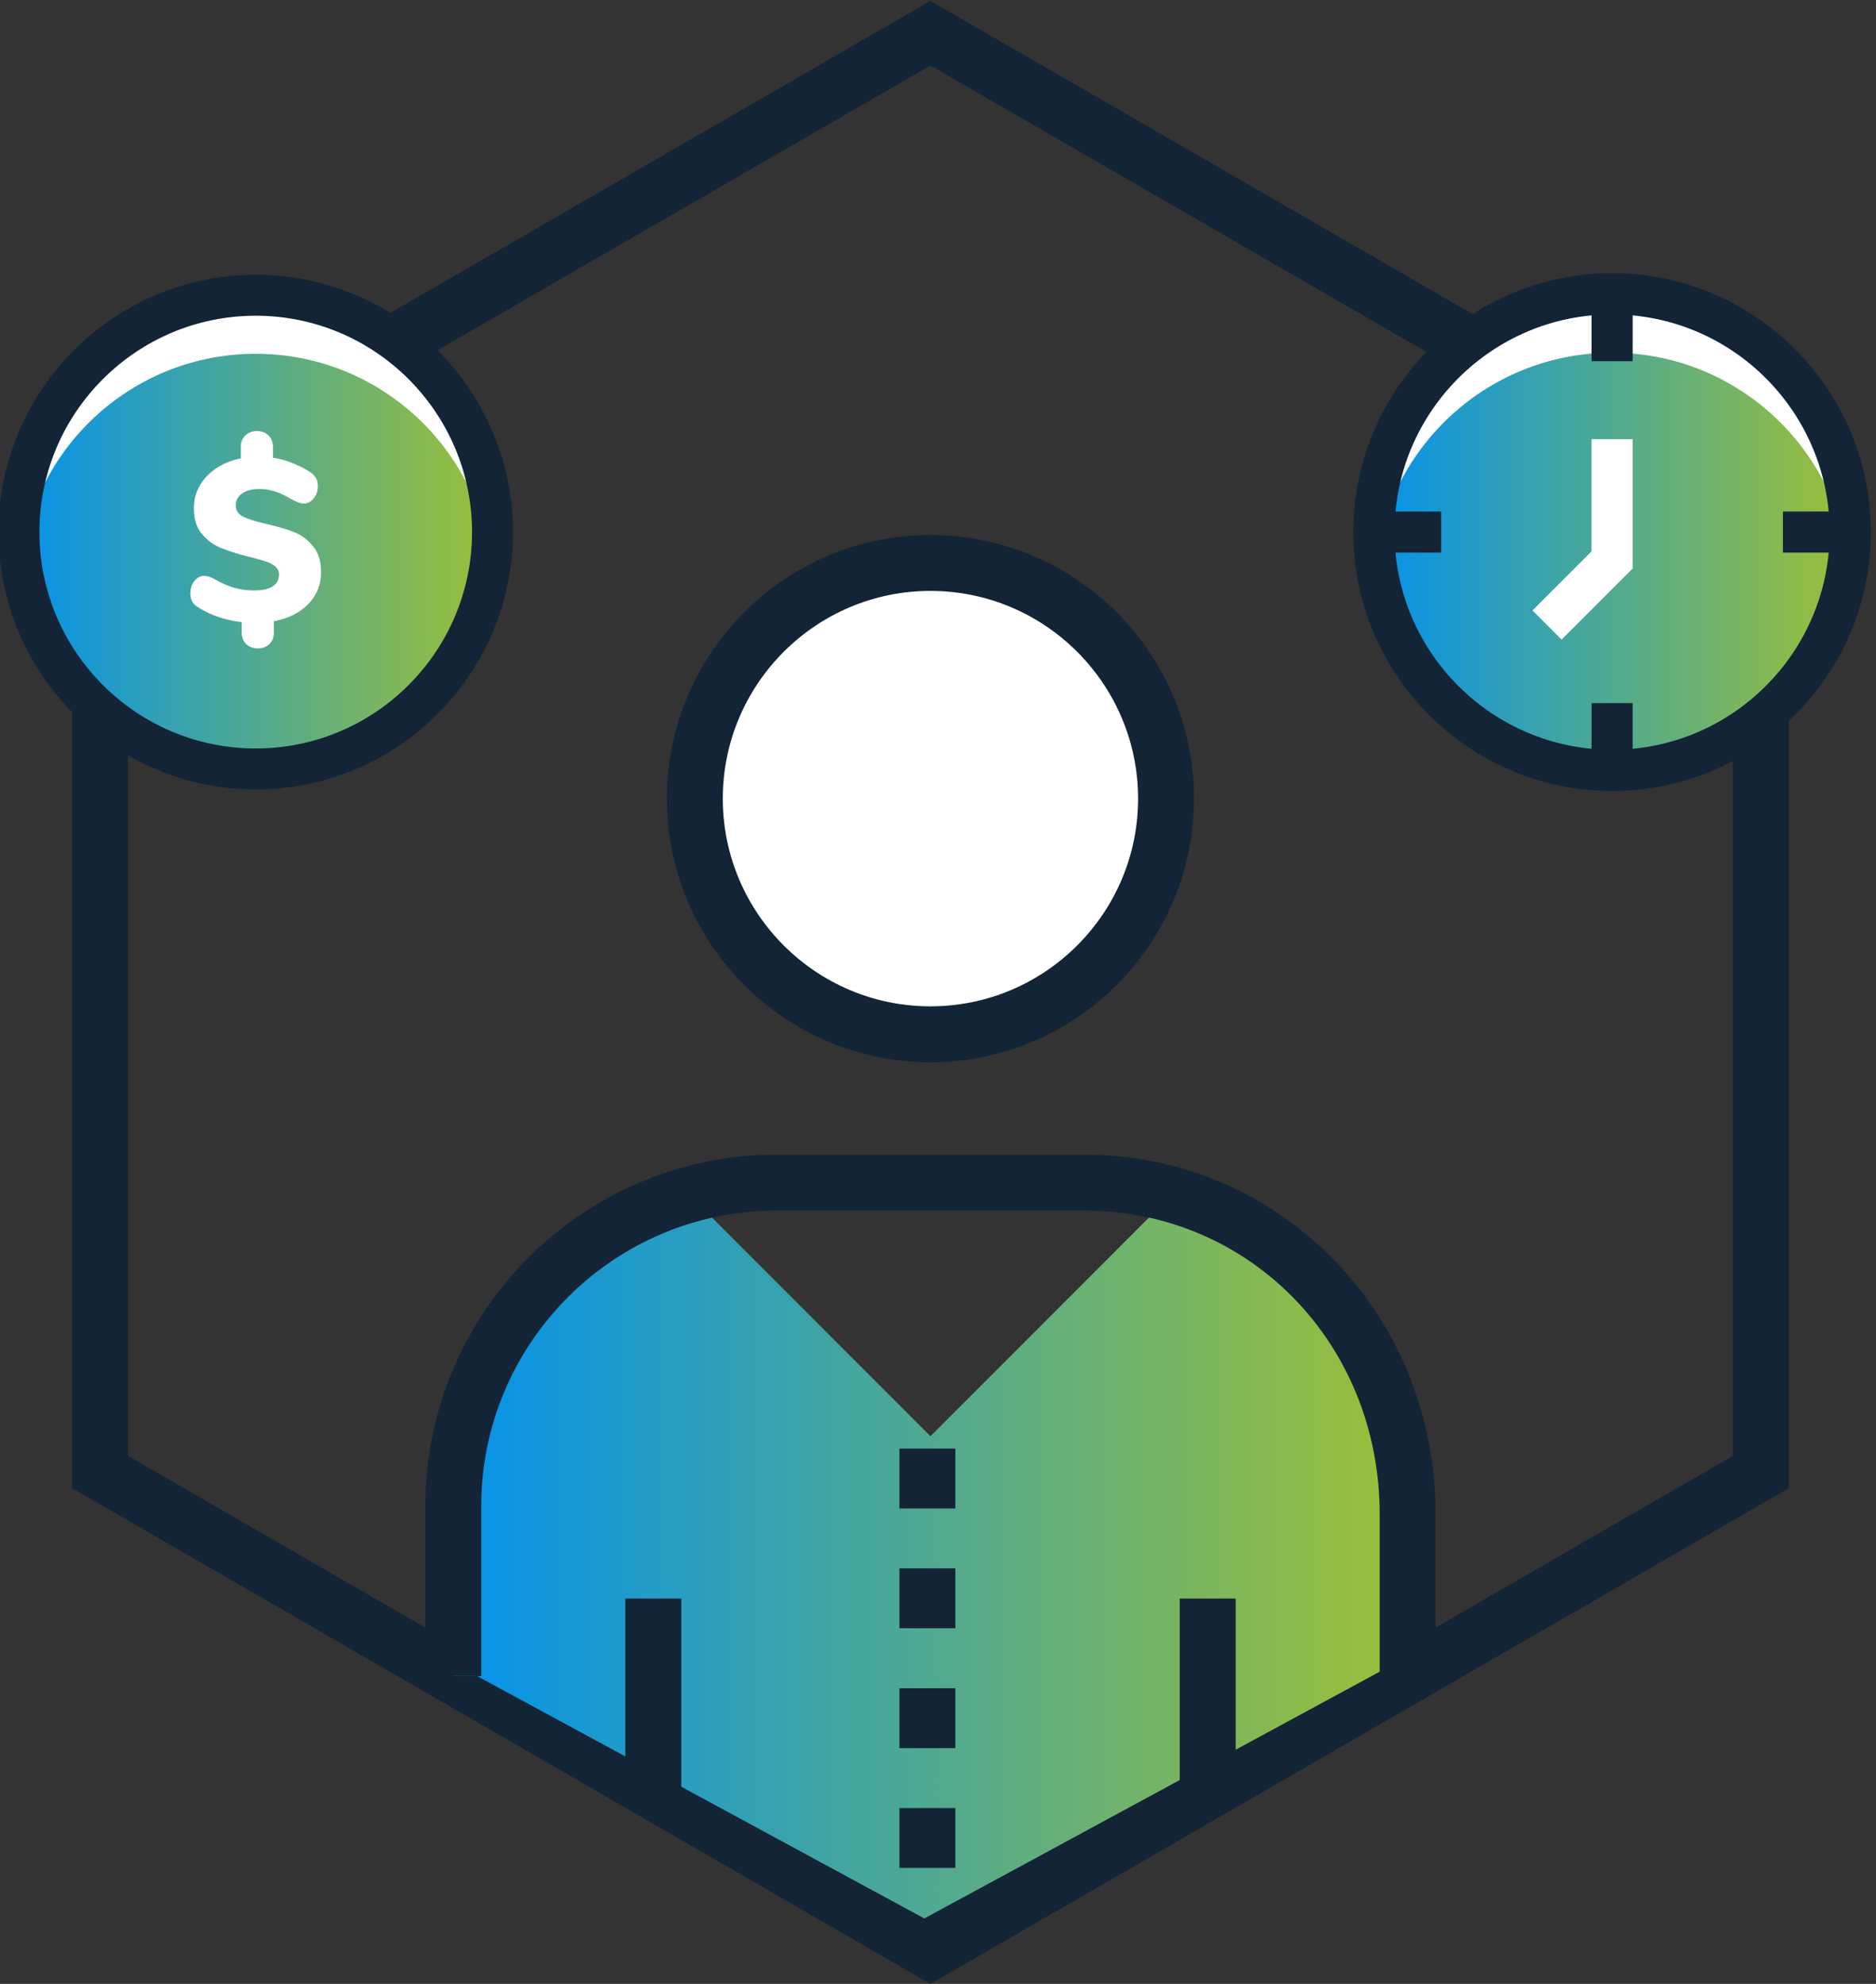 <svg xmlns="http://www.w3.org/2000/svg" xmlns:xlink="http://www.w3.org/1999/xlink" width="70" height="74" viewBox="0 0 105 111"><rect x="0" y="0" width="105" height="111" fill="#333333" stroke="none"/><defs><path id="a" d="M371.077 2311l-48.042-27.737v-55.473l48.042-27.738 48.041 27.737v55.474zm-44.915-29.543l44.915 25.933 44.914-25.933v-51.862l-44.914-25.931-44.915 25.93z"/><path id="c" d="M371.077 2280.355l-13.509-13.508c-7.614 2.139-13.199 9.128-13.199 17.426v9.503l26.708 15.419 26.707-15.419v-9.503c0-8.298-5.584-15.287-13.197-17.426z"/><path id="e" d="M395.898 2229.772c0 7.361 5.967 13.331 13.33 13.331 7.362 0 13.331-5.97 13.331-13.331 0-7.364-5.969-13.331-13.331-13.331-7.363 0-13.33 5.967-13.33 13.331z"/><path id="g" d="M320.061 2229.772c0 7.319 5.933 13.252 13.252 13.252 7.319 0 13.252-5.933 13.252-13.252 0-7.319-5.933-13.252-13.252-13.252-7.319 0-13.252 5.933-13.252 13.252z"/><path id="h" d="M399.347 2293.775h-3.127v-9.063c0-9.522-7.266-16.982-16.542-16.982h-17.202c-9.121 0-16.542 7.421-16.542 16.542v9.503h-3.127v-9.503c0-10.846 8.823-19.669 19.669-19.669h17.202c5.28 0 10.223 2.068 13.917 5.825 3.709 3.771 5.752 8.844 5.752 14.284z"/><path id="i" d="M384.262 2244.684c0 7.282-5.903 13.185-13.185 13.185-7.282 0-13.185-5.903-13.185-13.185 0-7.282 5.903-13.185 13.185-13.185 7.282 0 13.185 5.903 13.185 13.185z"/><path id="j" d="M371.077 2259.434c-8.132 0-14.75-6.618-14.75-14.75s6.618-14.748 14.75-14.748 14.749 6.616 14.749 14.749c0 8.132-6.617 14.749-14.75 14.749zm0-26.372c-6.408 0-11.622 5.214-11.622 11.623 0 6.407 5.214 11.62 11.622 11.62 6.408 0 11.622-5.212 11.622-11.62 0-6.41-5.214-11.623-11.622-11.623z"/><path id="k" d="M354 2300.24v-10.8h3.13v10.8z"/><path id="l" d="M385.03 2300.24v-10.8h3.13v10.8z"/><path id="m" d="M409.228 2219.735c6.804 0 12.413 5.1 13.226 11.683.066-.54.105-1.089.105-1.647 0-7.363-5.97-13.33-13.331-13.33-7.362 0-13.331 5.967-13.331 13.33 0 .558.039 1.107.105 1.647.813-6.584 6.422-11.683 13.226-11.683z"/><path id="n" d="M409.228 2244.254c-7.986 0-14.483-6.497-14.483-14.483 0-7.986 6.497-14.483 14.483-14.483 7.986 0 14.483 6.497 14.483 14.483 0 7.986-6.497 14.483-14.483 14.483zm0-26.662c-6.715 0-12.178 5.463-12.178 12.18 0 6.714 5.463 12.177 12.178 12.177 6.715 0 12.178-5.463 12.178-12.178 0-6.716-5.463-12.179-12.178-12.179z"/><path id="o" d="M333.313 2219.795c6.764 0 12.34 5.068 13.148 11.614.066-.537.104-1.083.104-1.638 0-7.32-5.933-13.252-13.252-13.252-7.319 0-13.252 5.933-13.252 13.252 0 .555.038 1.1.105 1.638.807-6.546 6.383-11.614 13.147-11.614z"/><path id="p" d="M333.313 2244.168c-7.939 0-14.397-6.458-14.397-14.397 0-7.94 6.458-14.397 14.397-14.397 7.94 0 14.397 6.458 14.397 14.397s-6.458 14.397-14.397 14.397zm0-26.503c-6.676 0-12.107 5.43-12.107 12.106s5.431 12.107 12.107 12.107c6.676 0 12.107-5.431 12.107-12.107 0-6.675-5.43-12.106-12.107-12.106z"/><path id="q" d="M336.254 2233.794c-.476.489-1.118.81-1.924.965v.63c0 .267-.084.48-.25.644a.892.892 0 0 1-.65.245.892.892 0 0 1-.65-.245c-.168-.163-.252-.377-.252-.643v-.58c-.952-.12-1.768-.398-2.445-.836a.86.86 0 0 1-.328-.322.998.998 0 0 1-.097-.476c0-.257.075-.48.225-.67.15-.188.328-.282.534-.282a.98.98 0 0 1 .31.05c.102.036.235.1.398.194.378.206.73.352 1.056.438a4.07 4.07 0 0 0 1.042.129c.455 0 .8-.075 1.036-.225.236-.151.354-.376.354-.676a.55.55 0 0 0-.212-.444 1.629 1.629 0 0 0-.528-.277 14.75 14.75 0 0 0-.92-.257 12.424 12.424 0 0 1-1.583-.496 2.73 2.73 0 0 1-1.069-.785c-.3-.356-.45-.834-.45-1.435 0-.687.24-1.283.721-1.79.48-.505 1.115-.84 1.905-1.003v-.644c0-.257.085-.47.257-.636a.882.882 0 0 1 .643-.251c.266 0 .483.08.65.244.168.163.251.378.251.643v.605c.712.112 1.408.382 2.085.81a.96.96 0 0 1 .33.342.993.993 0 0 1 .095.457c0 .258-.077.48-.232.67-.154.188-.334.282-.54.282a.865.865 0 0 1-.296-.051 3.497 3.497 0 0 1-.412-.193c-.06-.034-.193-.105-.399-.212a3.318 3.318 0 0 0-.663-.257 2.825 2.825 0 0 0-.753-.097c-.386 0-.699.083-.939.25a.784.784 0 0 0-.36.677c0 .274.137.48.411.617.275.138.708.275 1.3.412.635.146 1.156.3 1.564.463.407.163.76.425 1.055.786.296.36.444.845.444 1.454 0 .695-.238 1.287-.714 1.776z"/><path id="r" d="M369.34 2304.51v-3.35h3.13v3.35zm0-6.7v-3.35h3.13v3.35zm0-6.71v-3.35h3.13v3.35zm0-6.7v-3.35h3.13v3.35z"/><path id="s" d="M406.402 2235.786l-1.63-1.63 3.304-3.303v-6.281h2.304v7.235z"/><path id="t" d="M408.08 2220.21v-3.77h2.3v3.77z"/><path id="u" d="M408.08 2243.1v-3.76h2.3v3.76z"/><path id="v" d="M418.79 2230.92v-2.3h3.76v2.3z"/><path id="w" d="M395.9 2230.92v-2.3h3.76v2.3z"/><path id="x" d="M343.615 2292.648l27.12 14.69 27.118-14.69h2.26l-29.035 18.031-27.462-16.9h2.26z"/><linearGradient id="b" x1="344.37" x2="397.78" y1="2288.02" y2="2288.02" gradientUnits="userSpaceOnUse"><stop offset="0" stop-color="#0693e9"/><stop offset=".01" stop-color="#0693e9"/><stop offset="1" stop-color="#9cc037"/><stop offset="1" stop-color="#9cc037"/></linearGradient><linearGradient id="d" x1="395.9" x2="422.56" y1="2229.77" y2="2229.77" gradientUnits="userSpaceOnUse"><stop offset="0" stop-color="#0693e9"/><stop offset=".01" stop-color="#0693e9"/><stop offset="1" stop-color="#9cc037"/><stop offset="1" stop-color="#9cc037"/></linearGradient><linearGradient id="f" x1="320.06" x2="346.57" y1="2229.77" y2="2229.77" gradientUnits="userSpaceOnUse"><stop offset="0" stop-color="#0693e9"/><stop offset=".01" stop-color="#0693e9"/><stop offset="1" stop-color="#9cc037"/><stop offset="1" stop-color="#9cc037"/></linearGradient></defs><use fill="#122436" xlink:href="#a" transform="translate(-319 -2200)"/><use fill="url(#b)" xlink:href="#c" transform="translate(-319 -2200)"/><use fill="url(#d)" xlink:href="#e" transform="translate(-319 -2200)"/><use fill="url(#f)" xlink:href="#g" transform="translate(-319 -2200)"/><use fill="#122436" xlink:href="#h" transform="translate(-319 -2200)"/><use fill="#fff" xlink:href="#i" transform="translate(-319 -2200)"/><use fill="#122436" xlink:href="#j" transform="translate(-319 -2200)"/><use fill="#122436" xlink:href="#k" transform="translate(-319 -2200)"/><use fill="#122436" xlink:href="#l" transform="translate(-319 -2200)"/><use fill="#fff" xlink:href="#m" transform="translate(-319 -2200)"/><use fill="#122436" xlink:href="#n" transform="translate(-319 -2200)"/><use fill="#fff" xlink:href="#o" transform="translate(-319 -2200)"/><use fill="#122436" xlink:href="#p" transform="translate(-319 -2200)"/><use fill="#fff" xlink:href="#q" transform="translate(-319 -2200)"/><use fill="#122436" xlink:href="#r" transform="translate(-319 -2200)"/><use fill="#fff" xlink:href="#s" transform="translate(-319 -2200)"/><use fill="#122436" xlink:href="#t" transform="translate(-319 -2200)"/><use fill="#122436" xlink:href="#u" transform="translate(-319 -2200)"/><use fill="#122436" xlink:href="#v" transform="translate(-319 -2200)"/><use fill="#122436" xlink:href="#w" transform="translate(-319 -2200)"/><use fill="#122436" xlink:href="#x" transform="translate(-319 -2200)"/></svg>